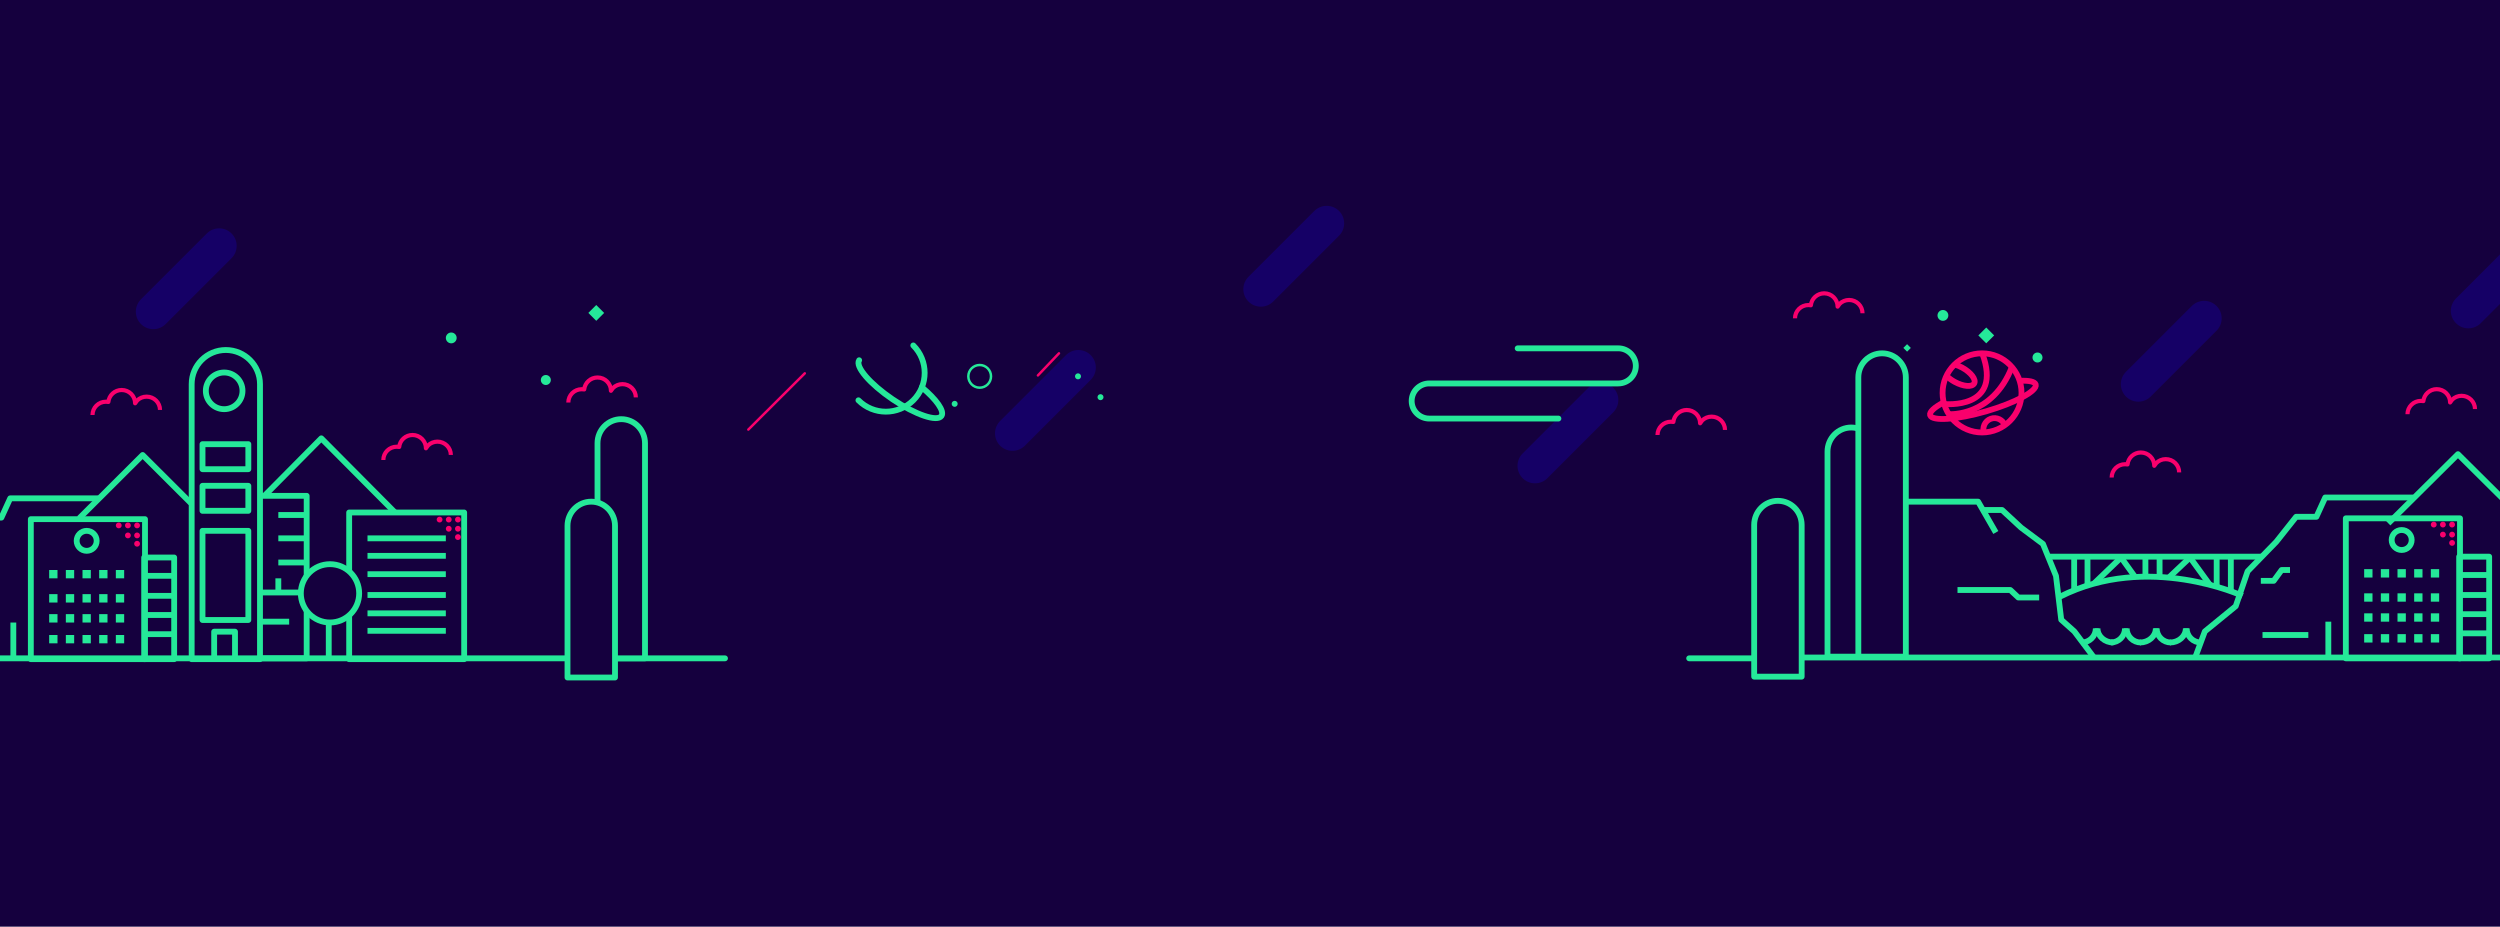 <?xml version="1.0" encoding="UTF-8"?>
<svg width="3000px" height="1112px" viewBox="0 0 3000 1112" version="1.1" xmlns="http://www.w3.org/2000/svg" xmlns:xlink="http://www.w3.org/1999/xlink">
    <!-- Generator: Sketch 51.3 (57544) - http://www.bohemiancoding.com/sketch -->
    <title>Specs Copy 7</title>
    <desc>Created with Sketch.</desc>
    <defs></defs>
    <g id="Specs-Copy-7" stroke="none" stroke-width="1" fill="none" fill-rule="evenodd">
        <g id="Group-2" transform="translate(-63, -27)">
            <g id="Header3">
                <polygon id="Fill-46" fill="#15003E" points="29 1164 3072 1164 3072 0 29 0"></polygon>
                <path d="M1093.125,507.363 C1111.305,525.542 1140.779,525.542 1158.957,507.363 C1177.136,489.183 1177.136,459.708 1158.957,441.531" id="Stroke-65" stroke="#25E899" stroke-width="7" stroke-linecap="round" stroke-linejoin="round"></path>
                <path d="M1169.263,491.764 C1186.706,506.361 1196.703,520.331 1192.781,526.131 C1187.729,533.599 1161.517,524.693 1134.231,506.239 C1106.946,487.785 1088.923,466.77 1093.972,459.303" id="Stroke-67" stroke="#25E899" stroke-width="7" stroke-linecap="round" stroke-linejoin="round"></path>
                <path d="M174,525 C174,516.198 181.201,509.062 190.084,509.062 L193.042,509.308 C193.866,501.271 200.716,495 209.043,495 C217.925,495 225.127,502.135 225.127,510.937 L227.629,507.553 C230.533,504.718 234.518,502.968 238.916,502.968 C247.799,502.968 255,510.104 255,518.906" id="Stroke-105-Copy" stroke="#F9006C" stroke-width="5" stroke-linejoin="round"></path>
                <path d="M523,579 C523,570.198 530.201,563.062 539.084,563.062 L542.042,563.308 C542.866,555.271 549.716,549 558.043,549 C566.925,549 574.127,556.135 574.127,564.937 L576.629,561.553 C579.533,558.718 583.518,556.968 587.916,556.968 C596.799,556.968 604,564.104 604,572.906" id="Stroke-105-Copy-2" stroke="#F9006C" stroke-width="5" stroke-linejoin="round"></path>
                <path d="M745,510 C745,501.198 752.201,494.062 761.084,494.062 L764.042,494.308 C764.866,486.271 771.716,480 780.043,480 C788.925,480 796.127,487.135 796.127,495.937 L798.629,492.553 C801.533,489.718 805.518,487.968 809.916,487.968 C818.799,487.968 826,495.104 826,503.906" id="Stroke-105-Copy-3" stroke="#F9006C" stroke-width="5" stroke-linejoin="round"></path>
                <path d="M216.5,661 C214.566,661 213,659.434 213,657.5 C213,655.566 214.566,654 216.5,654 C218.434,654 220,655.566 220,657.5 C220,659.434 218.434,661 216.5,661" id="Fill-157" fill="#F9006C"></path>
                <path d="M601.5,654 C599.566,654 598,652.434 598,650.5 C598,648.566 599.566,647 601.5,647 C603.434,647 605,648.566 605,650.5 C605,652.434 603.434,654 601.5,654" id="Fill-157-Copy-4" fill="#F9006C"></path>
                <path d="M205.5,661 C203.566,661 202,659.434 202,657.5 C202,655.566 203.566,654 205.5,654 C207.434,654 209,655.566 209,657.5 C209,659.434 207.434,661 205.5,661" id="Fill-157-Copy-8" fill="#F9006C"></path>
                <path d="M590.5,654 C588.566,654 587,652.434 587,650.5 C587,648.566 588.566,647 590.5,647 C592.434,647 594,648.566 594,650.5 C594,652.434 592.434,654 590.5,654" id="Fill-157-Copy-9" fill="#F9006C"></path>
                <path d="M216.5,673 C214.566,673 213,671.434 213,669.5 C213,667.566 214.566,666 216.5,666 C218.434,666 220,667.566 220,669.5 C220,671.434 218.434,673 216.5,673" id="Fill-157-Copy-2" fill="#F9006C"></path>
                <path d="M601.5,665 C599.566,665 598,663.434 598,661.5 C598,659.566 599.566,658 601.5,658 C603.434,658 605,659.566 605,661.5 C605,663.434 603.434,665 601.5,665" id="Fill-157-Copy-6" fill="#F9006C"></path>
                <path d="M227.5,661 C225.566,661 224,659.434 224,657.5 C224,655.566 225.566,654 227.5,654 C229.434,654 231,655.566 231,657.5 C231,659.434 229.434,661 227.5,661" id="Fill-157-Copy" fill="#F9006C"></path>
                <path d="M612.5,654 C610.566,654 609,652.434 609,650.5 C609,648.566 610.566,647 612.5,647 C614.434,647 616,648.566 616,650.5 C616,652.434 614.434,654 612.5,654" id="Fill-157-Copy-7" fill="#F9006C"></path>
                <path d="M227.5,673 C225.566,673 224,671.434 224,669.5 C224,667.566 225.566,666 227.5,666 C229.434,666 231,667.566 231,669.5 C231,671.434 229.434,673 227.5,673" id="Fill-157-Copy-3" fill="#F9006C"></path>
                <path d="M612.5,665 C610.566,665 609,663.434 609,661.5 C609,659.566 610.566,658 612.5,658 C614.434,658 616,659.566 616,661.5 C616,663.434 614.434,665 612.5,665" id="Fill-157-Copy-10" fill="#F9006C"></path>
                <path d="M227.5,683 C225.566,683 224,681.434 224,679.5 C224,677.566 225.566,676 227.5,676 C229.434,676 231,677.566 231,679.5 C231,681.434 229.434,683 227.5,683" id="Fill-157-Copy-5" fill="#F9006C"></path>
                <path d="M612.5,675 C610.566,675 609,673.434 609,671.5 C609,669.566 610.566,668 612.5,668 C614.434,668 616,669.566 616,671.5 C616,673.434 614.434,675 612.5,675" id="Fill-157-Copy-11" fill="#F9006C"></path>
                <path d="M78,777 L78,822" id="Fill-197" fill="#FFFFFF"></path>
                <path d="M79,774 L79,819" id="Stroke-198" stroke="#25E899" stroke-width="7" stroke-linejoin="round"></path>
                <polyline id="Stroke-200" stroke="#25E899" stroke-width="7" stroke-linejoin="round" points="374 817 431 817 431 622 374 622"></polyline>
                <path d="M293,818 L375,818 L375,487.983 C375,465.348 356.643,447 334.001,447 C311.357,447 293,465.348 293,487.983 L293,818 Z" id="Stroke-201" stroke="#25E899" stroke-width="7" stroke-linejoin="round"></path>
                <polyline id="Stroke-202" stroke="#25E899" stroke-width="7" stroke-linejoin="round" points="537 642 448.576 553 380 622.254"></polyline>
                <polyline id="Stroke-203" stroke="#25E899" stroke-width="7" stroke-linejoin="round" points="292 630.71 234.166 573 158 649"></polyline>
                <polygon id="Stroke-204" stroke="#25E899" stroke-width="7" stroke-linejoin="round" points="482 818 620 818 620 642 482 642"></polygon>
                <path d="M458,777 L458,822" id="Fill-205" fill="#FFFFFF"></path>
                <path d="M457.5,777 L457.5,817.98" id="Stroke-206" stroke="#25E899" stroke-width="7" stroke-linejoin="round"></path>
                <path d="M598,673 L504,673" id="Stroke-208" stroke="#25E899" stroke-width="7" stroke-linejoin="round"></path>
                <path d="M598,694 L504,694" id="Stroke-209" stroke="#25E899" stroke-width="7" stroke-linejoin="round"></path>
                <path d="M598,716 L504,716" id="Stroke-210" stroke="#25E899" stroke-width="7" stroke-linejoin="round"></path>
                <path d="M598,741 L504,741" id="Stroke-211" stroke="#25E899" stroke-width="7" stroke-linejoin="round"></path>
                <path d="M598,763 L504,763" id="Stroke-212" stroke="#25E899" stroke-width="7" stroke-linejoin="round"></path>
                <path d="M598,784 L504,784" id="Stroke-213" stroke="#25E899" stroke-width="7" stroke-linejoin="round"></path>
                <polyline id="Stroke-214" stroke="#25E899" stroke-width="7" stroke-linejoin="round" points="25.324 649.039 64.68 648.147 75.259 625 181 625"></polyline>
                <path d="M430,645 L397,645" id="Stroke-215" stroke="#25E899" stroke-width="7" stroke-linejoin="round"></path>
                <path d="M430,673 L397,673" id="Stroke-216" stroke="#25E899" stroke-width="7" stroke-linejoin="round"></path>
                <path d="M430,702 L397,702" id="Stroke-218" stroke="#25E899" stroke-width="7" stroke-linejoin="round"></path>
                <path d="M410,773 L377,773" id="Stroke-219" stroke="#25E899" stroke-width="7" stroke-linejoin="round"></path>
                <path d="M425,738 L377,738" id="Stroke-220" stroke="#25E899" stroke-width="7" stroke-linejoin="round"></path>
                <polyline id="Stroke-221" stroke="#25E899" stroke-width="7" stroke-linejoin="round" points="345 817 345 785 320 785 320 817"></polyline>
                <polygon id="Stroke-222" stroke="#25E899" stroke-width="7" stroke-linejoin="round" points="100 818 237 818 237 650 100 650"></polygon>
                <path d="M155,676 C155,669.373 160.373,664 167.001,664 C173.628,664 179,669.373 179,676 C179,682.627 173.628,688 167.001,688 C160.373,688 155,682.627 155,676 Z" id="Stroke-223" stroke="#25E899" stroke-width="7" stroke-linejoin="round"></path>
                <path d="M212,716 L115,716" id="Stroke-224" stroke="#25E899" stroke-width="10" stroke-linejoin="round" stroke-dasharray="10"></path>
                <path d="M212,745 L115,745" id="Stroke-225" stroke="#25E899" stroke-width="10" stroke-linejoin="round" stroke-dasharray="10"></path>
                <path d="M212,769 L115,769" id="Stroke-226" stroke="#25E899" stroke-width="10" stroke-linejoin="round" stroke-dasharray="10"></path>
                <path d="M212,794 L115,794" id="Stroke-227" stroke="#25E899" stroke-width="10" stroke-linejoin="round" stroke-dasharray="10"></path>
                <polygon id="Stroke-228" stroke="#25E899" stroke-width="7" stroke-linejoin="round" points="236 818 272 818 272 696 236 696"></polygon>
                <path d="M272,718 L236,718" id="Stroke-229" stroke="#25E899" stroke-width="7" stroke-linejoin="round"></path>
                <path d="M272,742 L236,742" id="Stroke-230" stroke="#25E899" stroke-width="7" stroke-linejoin="round"></path>
                <path d="M272,765 L236,765" id="Stroke-231" stroke="#25E899" stroke-width="7" stroke-linejoin="round"></path>
                <path d="M272,788 L236,788" id="Stroke-232" stroke="#25E899" stroke-width="7" stroke-linejoin="round"></path>
                <path d="M397,736 L397,721" id="Fill-233" fill="#FFFFFF"></path>
                <path d="M397,736 L397,721" id="Stroke-234" stroke="#25E899" stroke-width="7" stroke-linejoin="round"></path>
                <path d="M424,739 C424,719.67 439.67,704 459,704 C478.33,704 494,719.67 494,739 C494,758.33 478.33,774 459,774 C439.67,774 424,758.33 424,739" id="Fill-261" fill="#15003E"></path>
                <path d="M424,739 C424,719.67 439.67,704 459,704 C478.33,704 494,719.67 494,739 C494,758.33 478.33,774 459,774 C439.67,774 424,758.33 424,739 Z" id="Stroke-262" stroke="#25E899" stroke-width="7" stroke-linejoin="round"></path>
                <polygon id="Stroke-263" stroke="#25E899" stroke-width="7.04" stroke-linejoin="round" points="306 590 361 590 361 560 306 560"></polygon>
                <polygon id="Stroke-264" stroke="#25E899" stroke-width="7.04" stroke-linejoin="round" points="306 640 361 640 361 610 306 610"></polygon>
                <polygon id="Stroke-265" stroke="#25E899" stroke-width="7" stroke-linejoin="round" points="306 771 361 771 361 664 306 664"></polygon>
                <path d="M354,496 C354,483.85 344.149,474 331.999,474 C319.849,474 310,483.85 310,496 C310,508.15 319.849,518 331.999,518 C344.149,518 354,508.15 354,496 Z" id="Stroke-266" stroke="#25E899" stroke-width="7" stroke-linejoin="round"></path>
                <path d="M23.5,817 L933,817" id="Stroke-267" stroke="#25E899" stroke-width="7" stroke-linecap="round" stroke-linejoin="round"></path>
                <path d="M837,817 L780,817 L780,558.854 C780,542.919 792.76,530 808.501,530 C824.24,530 837,542.919 837,558.854 L837,817 Z" id="Fill-269" fill="#15003E"></path>
                <path d="M837,817 L780,817 L780,558.854 C780,542.919 792.76,530 808.501,530 C824.24,530 837,542.919 837,558.854 L837,817 Z" id="Stroke-270" stroke="#25E899" stroke-width="7" stroke-linejoin="round"></path>
                <path d="M801,840 L744,840 L744,657.892 C744,641.936 756.76,629 772.501,629 C788.24,629 801,641.936 801,657.892 L801,840 Z" id="Fill-273" fill="#15003E"></path>
                <path d="M801,840 L744,840 L744,657.892 C744,641.936 756.76,629 772.501,629 C788.24,629 801,641.936 801,657.892 L801,840 Z" id="Stroke-274" stroke="#25E899" stroke-width="7" stroke-linejoin="round"></path>
                <path d="M326,322 L247,401" id="Stroke-51" stroke="#150066" stroke-width="42" stroke-linecap="round"></path>
                <path d="M1357,468 L1278,547" id="Stroke-51-Copy-4" stroke="#150066" stroke-width="42" stroke-linecap="round"></path>
                <path d="M1655,295 L1576,374" id="Stroke-51-Copy-3" stroke="#150066" stroke-width="42" stroke-linecap="round"></path>
            </g>
            <g id="Header3-Copy" transform="translate(598, 321)">
                <path d="M1999,279 C1999,270.198 2006.201,263.062 2015.084,263.062 L2018.042,263.308 C2018.866,255.271 2025.716,249 2034.043,249 C2042.925,249 2050.127,256.135 2050.127,264.937 L2052.629,261.553 C2055.533,258.718 2059.518,256.968 2063.916,256.968 C2072.799,256.968 2080,264.104 2080,272.906" id="Stroke-105" stroke="#F9006C" stroke-width="5" stroke-linejoin="round"></path>
                <path d="M1454,228 C1454,219.198 1461.201,212.062 1470.084,212.062 L1473.042,212.308 C1473.866,204.271 1480.716,198 1489.043,198 C1497.925,198 1505.127,205.135 1505.127,213.937 L1507.629,210.553 C1510.533,207.718 1514.518,205.968 1518.916,205.968 C1527.799,205.968 1535,213.104 1535,221.906" id="Stroke-105-Copy-4" stroke="#F9006C" stroke-width="5" stroke-linejoin="round"></path>
                <path d="M1619,88 C1619,79.198 1626.201,72.062 1635.084,72.062 L1638.042,72.308 C1638.866,64.271 1645.716,58 1654.043,58 C1662.925,58 1670.127,65.135 1670.127,73.937 L1672.629,70.553 C1675.533,67.718 1679.518,65.968 1683.916,65.968 C1692.799,65.968 1700,73.104 1700,81.906" id="Stroke-105-Copy-5" stroke="#F9006C" stroke-width="5" stroke-linejoin="round"></path>
                <path d="M2354,203 C2354,194.198 2361.201,187.062 2370.084,187.062 L2373.042,187.308 C2373.866,179.271 2380.716,173 2389.043,173 C2397.925,173 2405.127,180.135 2405.127,188.937 L2407.629,185.553 C2410.533,182.718 2414.518,180.968 2418.916,180.968 C2427.799,180.968 2435,188.104 2435,196.906" id="Stroke-105-Copy" stroke="#F9006C" stroke-width="5" stroke-linejoin="round"></path>
                <g id="Group" transform="translate(1781, 130)" stroke="#F9006C" stroke-linejoin="round" stroke-width="7">
                    <path d="M109.824,47.478 C109.824,21.257 88.618,0 62.459,0 C36.3,0 15.094,21.257 15.094,47.478 C15.094,73.7 36.3,94.957 62.459,94.957 C88.618,94.957 109.824,73.7 109.824,47.478 Z" id="Stroke-121"></path>
                    <path d="M30.1,13.565 C32.864,14.385 35.801,15.606 38.732,17.213 C49.167,22.932 55.584,31.379 53.063,36.081 C50.542,40.782 40.039,39.956 29.604,34.237 C25.934,32.225 22.761,29.876 20.299,27.472" id="Stroke-131"></path>
                    <path d="M17.176,60.807 C17.176,60.807 88.082,68.223 62.695,0" id="Stroke-133"></path>
                    <path d="M22.902,73.003 C22.902,73.003 75.05,76.578 98.373,16.174" id="Stroke-135"></path>
                    <path d="M107.917,32.968 C118.761,32.462 125.864,33.9 126.876,37.444 C129.044,45.036 102.428,59.422 67.426,69.575 C32.426,79.727 2.293,81.802 0.124,74.209 C-0.961,70.412 5.151,64.918 15.91,59.103" id="Stroke-137"></path>
                    <path d="M90.045,86.754 C87.534,79.671 79.851,75.997 72.886,78.551 C65.92,81.104 62.308,88.917 64.818,96" id="Stroke-139"></path>
                </g>
                <path d="M1916,135 C1916,131.685 1913.312,129 1910,129 C1906.685,129 1904,131.685 1904,135 C1904,138.315 1906.685,141 1910,141 C1913.312,141 1916,138.315 1916,135" id="Fill-113" fill="#25E899"></path>
                <path d="M126,162 C126,158.685 123.312,156 120,156 C116.685,156 114,158.685 114,162 C114,165.315 116.685,168 120,168 C123.312,168 126,165.315 126,162" id="Fill-113-Copy" fill="#25E899"></path>
                <polygon id="Fill-115" fill="#25E899" points="1858 108.5 1848.498 118 1839 108.5 1848.498 99"></polygon>
                <polygon id="Fill-115-Copy" fill="#25E899" points="190 81.5 180.498 91 171 81.5 180.498 72"></polygon>
                <polygon id="Fill-117" fill="#25E899" points="1758 123.5 1753.5 128 1749 123.5 1753.5 119"></polygon>
                <path d="M1803,84.5 C1803,80.911 1800.089,78 1796.5,78 C1792.911,78 1790,80.911 1790,84.5 C1790,88.089 1792.911,91 1796.5,91 C1800.089,91 1803,88.089 1803,84.5" id="Fill-119" fill="#25E899"></path>
                <path d="M13,111.5 C13,107.911 10.089,105 6.5,105 C2.911,105 0,107.911 0,111.5 C0,115.089 2.911,118 6.5,118 C10.089,118 13,115.089 13,111.5" id="Fill-119-Copy" fill="#25E899"></path>
                <path d="M2396.5,339 C2394.566,339 2393,337.434 2393,335.5 C2393,333.566 2394.566,332 2396.5,332 C2398.434,332 2400,333.566 2400,335.5 C2400,337.434 2398.434,339 2396.5,339" id="Fill-157" fill="#F9006C"></path>
                <path d="M2385.5,339 C2383.566,339 2382,337.434 2382,335.5 C2382,333.566 2383.566,332 2385.5,332 C2387.434,332 2389,333.566 2389,335.5 C2389,337.434 2387.434,339 2385.5,339" id="Fill-157-Copy-8" fill="#F9006C"></path>
                <path d="M2396.5,351 C2394.566,351 2393,349.434 2393,347.5 C2393,345.566 2394.566,344 2396.5,344 C2398.434,344 2400,345.566 2400,347.5 C2400,349.434 2398.434,351 2396.5,351" id="Fill-157-Copy-2" fill="#F9006C"></path>
                <path d="M2407.5,339 C2405.566,339 2404,337.434 2404,335.5 C2404,333.566 2405.566,332 2407.5,332 C2409.434,332 2411,333.566 2411,335.5 C2411,337.434 2409.434,339 2407.5,339" id="Fill-157-Copy" fill="#F9006C"></path>
                <path d="M2407.5,351 C2405.566,351 2404,349.434 2404,347.5 C2404,345.566 2405.566,344 2407.5,344 C2409.434,344 2411,345.566 2411,347.5 C2411,349.434 2409.434,351 2407.5,351" id="Fill-157-Copy-3" fill="#F9006C"></path>
                <path d="M2407.5,361 C2405.566,361 2404,359.434 2404,357.5 C2404,355.566 2405.566,354 2407.5,354 C2409.434,354 2411,355.566 2411,357.5 C2411,359.434 2409.434,361 2407.5,361" id="Fill-157-Copy-5" fill="#F9006C"></path>
                <path d="M2258,455 L2258,500" id="Fill-197" fill="#FFFFFF"></path>
                <path d="M2259,452 L2259,497" id="Stroke-198" stroke="#25E899" stroke-width="7" stroke-linejoin="round"></path>
                <polyline id="Stroke-203" stroke="#25E899" stroke-width="7" stroke-linejoin="round" points="2478 314.025 2414.555 251 2331 334"></polyline>
                <polyline id="Stroke-214" stroke="#25E899" stroke-width="7" stroke-linejoin="round" points="2099 495 2099.607 494.001 2110.817 463.724 2147.897 433.404 2162.126 391.567 2196.62 356.061 2220.334 326.147 2244.68 326.147 2255.259 303 2361 303"></polyline>
                <polyline id="Stroke-217" stroke="#25E899" stroke-width="7" stroke-linejoin="round" points="2178 403 2193.429 403 2202.96 390 2213 390"></polyline>
                <polygon id="Stroke-222" stroke="#25E899" stroke-width="7" stroke-linejoin="round" points="2280 496 2417 496 2417 328 2280 328"></polygon>
                <path d="M2335,354 C2335,347.373 2340.373,342 2347.001,342 C2353.628,342 2359,347.373 2359,354 C2359,360.627 2353.628,366 2347.001,366 C2340.373,366 2335,360.627 2335,354 Z" id="Stroke-223" stroke="#25E899" stroke-width="7" stroke-linejoin="round"></path>
                <path d="M2392,394 L2295,394" id="Stroke-224" stroke="#25E899" stroke-width="10" stroke-linejoin="round" stroke-dasharray="10"></path>
                <path d="M2392,423 L2295,423" id="Stroke-225" stroke="#25E899" stroke-width="10" stroke-linejoin="round" stroke-dasharray="10"></path>
                <path d="M2392,447 L2295,447" id="Stroke-226" stroke="#25E899" stroke-width="10" stroke-linejoin="round" stroke-dasharray="10"></path>
                <path d="M2392,472 L2295,472" id="Stroke-227" stroke="#25E899" stroke-width="10" stroke-linejoin="round" stroke-dasharray="10"></path>
                <polygon id="Stroke-228" stroke="#25E899" stroke-width="7" stroke-linejoin="round" points="2416 496 2452 496 2452 374 2416 374"></polygon>
                <path d="M2452,396 L2416,396" id="Stroke-229" stroke="#25E899" stroke-width="7" stroke-linejoin="round"></path>
                <path d="M2452,420 L2416,420" id="Stroke-230" stroke="#25E899" stroke-width="7" stroke-linejoin="round"></path>
                <path d="M2452,443 L2416,443" id="Stroke-231" stroke="#25E899" stroke-width="7" stroke-linejoin="round"></path>
                <path d="M2452,466 L2416,466" id="Stroke-232" stroke="#25E899" stroke-width="7" stroke-linejoin="round"></path>
                <path d="M2235,468 L2180,468" id="Fill-236" fill="#FFFFFF"></path>
                <path d="M2235,468 L2180,468" id="Stroke-237" stroke="#25E899" stroke-width="7" stroke-linejoin="round"></path>
                <path d="M2179,374 L1925,374" id="Stroke-240" stroke="#25E899" stroke-width="7" stroke-linejoin="round"></path>
                <path d="M2156,421.037 C2156,421.037 2042.661,368.568 1937,422" id="Stroke-241" stroke="#25E899" stroke-width="7" stroke-linejoin="round"></path>
                <path d="M2142,375 L2142,415" id="Stroke-242" stroke="#25E899" stroke-width="7" stroke-linejoin="round"></path>
                <path d="M2125,375 L2125,410" id="Stroke-243" stroke="#25E899" stroke-width="7" stroke-linejoin="round"></path>
                <path d="M2056.5,373.464 L2056.5,398.86" id="Stroke-244" stroke="#25E899" stroke-width="7" stroke-linejoin="round"></path>
                <path d="M2039.5,373.464 L2039.5,398.86" id="Stroke-245" stroke="#25E899" stroke-width="7" stroke-linejoin="round"></path>
                <path d="M1970,373 L1970,408" id="Stroke-246" stroke="#25E899" stroke-width="7" stroke-linejoin="round"></path>
                <path d="M1954,373 L1954,414" id="Stroke-247" stroke="#25E899" stroke-width="7" stroke-linejoin="round"></path>
                <polyline id="Stroke-248" stroke="#25E899" stroke-width="7" stroke-linejoin="round" points="2117 408 2093.005 375 2067 399.577"></polyline>
                <polyline id="Stroke-249" stroke="#25E899" stroke-width="7" stroke-linejoin="round" points="2027 398.238 2010.299 375 1978 406"></polyline>
                <polyline id="Stroke-250" stroke="#25E899" stroke-width="7" stroke-linejoin="round" points="1843 318 1867.516 318 1890.314 339.134 1916.551 358.702 1932.185 397.116 1938.486 449.689 1954.218 463.736 1977 494"></polyline>
                <path d="M2070,477 C2060.611,477 2053,469.389 2053,460" id="Stroke-251" stroke="#25E899" stroke-width="7" stroke-linejoin="round"></path>
                <path d="M2033,477 C2043.494,477 2052,469.389 2052,460" id="Stroke-252" stroke="#25E899" stroke-width="7" stroke-linejoin="round"></path>
                <path d="M2034,477 C2024.611,477 2017,469.389 2017,460" id="Stroke-253" stroke="#25E899" stroke-width="7" stroke-linejoin="round"></path>
                <path d="M1998,477 C2007.389,477 2015,469.389 2015,460" id="Stroke-254" stroke="#25E899" stroke-width="7" stroke-linejoin="round"></path>
                <path d="M2001,477 C1990.506,477 1982,469.389 1982,460" id="Stroke-255" stroke="#25E899" stroke-width="7" stroke-linejoin="round"></path>
                <path d="M1963,477 C1972.389,477 1980,469.389 1980,460" id="Stroke-256" stroke="#25E899" stroke-width="7" stroke-linejoin="round"></path>
                <path d="M2106,477 C2096.611,477 2089,469.389 2089,460" id="Stroke-257" stroke="#25E899" stroke-width="7" stroke-linejoin="round"></path>
                <path d="M2069,477 C2079.494,477 2088,469.389 2088,460" id="Stroke-258" stroke="#25E899" stroke-width="7" stroke-linejoin="round"></path>
                <polyline id="Stroke-259" stroke="#25E899" stroke-width="7" stroke-linejoin="round" points="1860 345 1838.76 308 1754 308"></polyline>
                <polyline id="Stroke-260" stroke="#25E899" stroke-width="7" stroke-linejoin="round" points="1912 423 1886.991 423 1877.365 414 1814 414"></polyline>
                <path d="M1570,495 L2492.5,495" id="Stroke-267" stroke="#25E899" stroke-width="7" stroke-linecap="round" stroke-linejoin="round"></path>
                <path d="M1715,494 L1658,494 L1658,247.924 C1658,231.95 1670.76,219 1686.501,219 C1702.24,219 1715,231.95 1715,247.924 L1715,494 Z" id="Stroke-268" stroke="#25E899" stroke-width="7" stroke-linejoin="round"></path>
                <path d="M1627,518 L1570,518 L1570,335.892 C1570,319.936 1582.76,307 1598.501,307 C1614.24,307 1627,319.936 1627,335.892 L1627,518 Z" id="Fill-271" fill="#15003E"></path>
                <path d="M1627,518 L1570,518 L1570,335.892 C1570,319.936 1582.76,307 1598.501,307 C1614.24,307 1627,319.936 1627,335.892 L1627,518 Z" id="Stroke-272" stroke="#25E899" stroke-width="7" stroke-linejoin="round"></path>
                <path d="M1752,494 L1695,494 L1695,158.875 C1695,142.928 1707.76,130 1723.501,130 C1739.24,130 1752,142.928 1752,158.875 L1752,494 Z" id="Fill-275" fill="#15003E"></path>
                <path d="M1752,494 L1695,494 L1695,158.875 C1695,142.928 1707.76,130 1723.501,130 C1739.24,130 1752,142.928 1752,158.875 L1752,494 Z" id="Stroke-276" stroke="#25E899" stroke-width="7" stroke-linejoin="round"></path>
                <path d="M1569,496 L1492,496" id="Stroke-277" stroke="#25E899" stroke-width="7" stroke-linecap="round" stroke-linejoin="round"></path>
                <path d="M2506,0 L2427,79" id="Stroke-51" stroke="#150066" stroke-width="42" stroke-linecap="round"></path>
                <path d="M1386,186 L1307,265" id="Stroke-51-Copy" stroke="#150066" stroke-width="42" stroke-linecap="round"></path>
                <path d="M2110,88 L2031,167" id="Stroke-51-Copy-2" stroke="#150066" stroke-width="42" stroke-linecap="round"></path>
                <path d="M1335.103,208.276 L1180.069,208.276 C1168.433,208.276 1159,198.842 1159,187.207 C1159,175.571 1168.433,166.137 1180.069,166.137 L1198.354,166.137 L1214.455,166.137 L1406.931,166.137 C1418.567,166.137 1428,156.705 1428,145.069 C1428,133.433 1418.567,124 1406.931,124 L1286.201,124" id="Stroke-85" stroke="#25E899" stroke-width="7" stroke-linecap="round" stroke-linejoin="round"></path>
                <path d="M654.229,157.614 C654.229,150.095 648.134,144 640.614,144 C633.095,144 627,150.095 627,157.614 C627,165.134 633.095,171.229 640.614,171.229 C648.134,171.229 654.229,165.134 654.229,157.614 Z" id="Stroke-123" stroke="#25E899" stroke-width="3" stroke-linecap="round" stroke-linejoin="round"></path>
                <path d="M762.208,157.605 C762.208,155.614 760.594,154 758.603,154 C756.614,154 755,155.614 755,157.605 C755,159.595 756.614,161.209 758.603,161.209 C760.594,161.209 762.208,159.595 762.208,157.605" id="Fill-125" fill="#25E899"></path>
                <path d="M789.208,182.605 C789.208,180.614 787.594,179 785.603,179 C783.614,179 782,180.614 782,182.605 C782,184.595 783.614,186.209 785.603,186.209 C787.594,186.209 789.208,184.595 789.208,182.605" id="Fill-127" fill="#25E899"></path>
                <path d="M614.208,190.605 C614.208,188.614 612.594,187 610.603,187 C608.614,187 607,188.614 607,190.605 C607,192.595 608.614,194.209 610.603,194.209 C612.594,194.209 614.208,192.595 614.208,190.605" id="Fill-129" fill="#25E899"></path>
                <path d="M430.74,154 L363,221.485" id="Stroke-63" stroke="#F9006C" stroke-width="3" stroke-linecap="round" stroke-linejoin="round"></path>
                <path d="M735.74,130 L710.5,156.5" id="Stroke-63-Copy" stroke="#F9006C" stroke-width="3" stroke-linecap="round" stroke-linejoin="round"></path>
            </g>
        </g>
    </g>
</svg>